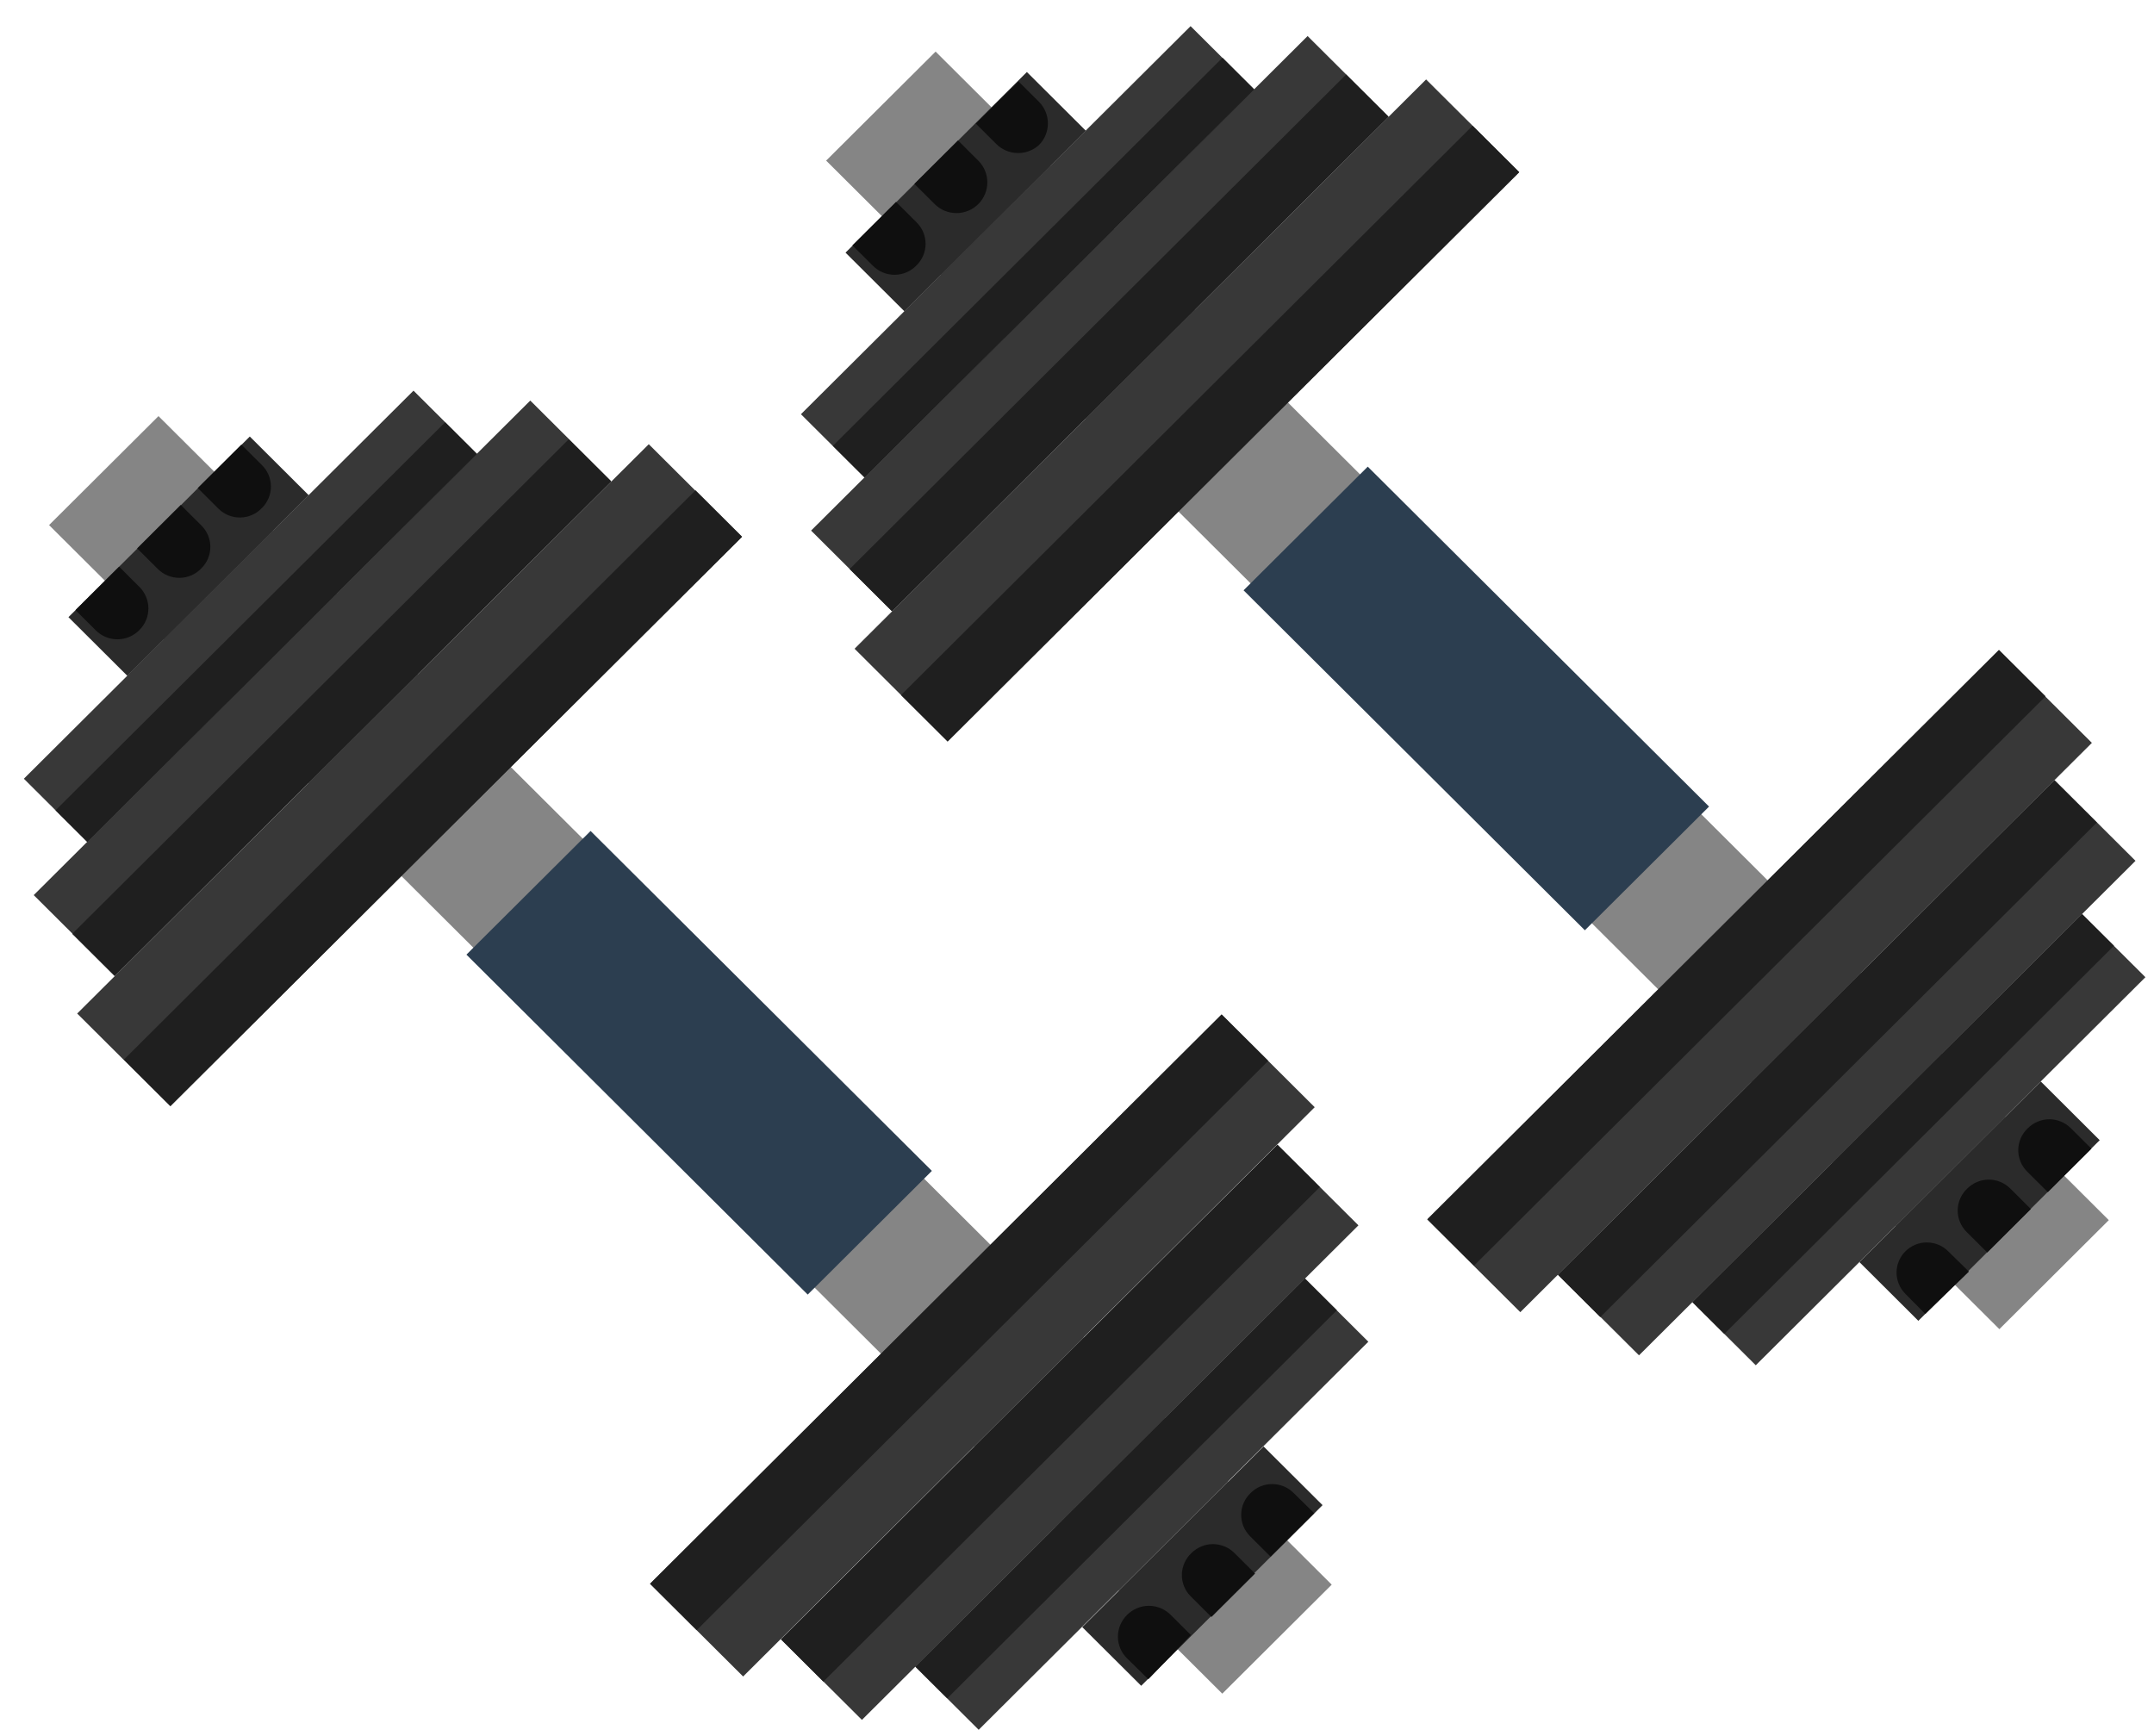 <svg width="67" height="54" viewBox="0 0 67 54" fill="none" xmlns="http://www.w3.org/2000/svg">
    <g clip-path="url(#clip0_326_3984)">
        <path d="M29.102 1.605L25.697 4.996L62.19 41.346L65.594 37.955L29.102 1.605Z"
            fill="#858585" />
        <path d="M42.544 14.516L38.681 18.363L49.297 28.938L53.16 25.09L42.544 14.516Z"
            fill="#2C3E50" />
        <path d="M62.171 20.223L44.392 37.933L47.289 40.818L65.068 23.109L62.171 20.223Z"
            fill="#383838" />
        <path d="M62.18 20.218L44.401 37.928L45.849 39.37L63.628 21.661L62.18 20.218Z"
            fill="#1F1F1F" />
        <path d="M63.907 24.269L48.463 39.653L50.981 42.161L66.425 26.778L63.907 24.269Z"
            fill="#383838" />
        <path d="M63.901 24.272L48.457 39.656L49.777 40.971L65.222 25.587L63.901 24.272Z"
            fill="#1F1F1F" />
        <path d="M64.759 28.432L52.639 40.504L54.613 42.47L66.733 30.398L64.759 28.432Z"
            fill="#383838" />
        <path d="M64.764 28.434L52.645 40.506L53.635 41.493L65.754 29.42L64.764 28.434Z"
            fill="#1F1F1F" />
        <path d="M63.478 33.641L57.837 39.26L59.67 41.087L65.311 35.468L63.478 33.641Z"
            fill="#2B2B2B" />
        <path
            d="M63.058 36.448L63.697 37.085L65.054 35.733L64.415 35.096C64.327 35.008 64.223 34.938 64.108 34.89C63.993 34.842 63.87 34.817 63.745 34.817C63.62 34.817 63.497 34.842 63.382 34.89C63.267 34.938 63.163 35.008 63.075 35.096C62.983 35.182 62.909 35.286 62.858 35.402C62.807 35.517 62.779 35.642 62.778 35.768C62.776 35.894 62.8 36.02 62.848 36.136C62.896 36.253 62.968 36.359 63.058 36.448Z"
            fill="#0F0F0F" />
        <path
            d="M59.255 40.236L59.886 40.873L61.243 39.556L60.603 38.928C60.516 38.839 60.411 38.769 60.296 38.721C60.181 38.673 60.058 38.649 59.933 38.649C59.809 38.649 59.685 38.673 59.571 38.721C59.456 38.769 59.351 38.839 59.264 38.928C59.091 39.102 58.994 39.336 58.992 39.58C58.991 39.824 59.085 40.06 59.255 40.236Z"
            fill="#0F0F0F" />
        <path
            d="M61.174 38.325L61.813 38.962L63.17 37.61L62.531 36.973C62.443 36.885 62.339 36.815 62.224 36.767C62.109 36.719 61.986 36.694 61.861 36.694C61.736 36.694 61.613 36.719 61.498 36.767C61.383 36.815 61.279 36.885 61.191 36.973C61.099 37.059 61.025 37.163 60.974 37.279C60.923 37.394 60.895 37.519 60.894 37.645C60.892 37.771 60.916 37.897 60.964 38.013C61.012 38.13 61.084 38.236 61.174 38.325Z"
            fill="#0F0F0F" />
        <path d="M44.359 2.471L26.581 20.18L29.477 23.066L47.257 5.356L44.359 2.471Z"
            fill="#383838" />
        <path d="M45.805 3.912L28.026 21.622L29.475 23.064L47.254 5.355L45.805 3.912Z"
            fill="#1F1F1F" />
        <path d="M40.673 1.121L25.229 16.505L27.747 19.013L43.191 3.629L40.673 1.121Z"
            fill="#383838" />
        <path d="M41.871 2.318L26.427 17.702L27.747 19.017L43.191 3.633L41.871 2.318Z"
            fill="#1F1F1F" />
        <path
            d="M37.033 0.813L24.913 12.885L26.887 14.851L39.007 2.779L37.033 0.813Z"
            fill="#383838" />
        <path d="M38.026 1.796L25.906 13.869L26.896 14.855L39.016 2.783L38.026 1.796Z"
            fill="#1F1F1F" />
        <path d="M31.941 2.24L26.3 7.859L28.133 9.685L33.774 4.066L31.941 2.24Z"
            fill="#2B2B2B" />
        <path
            d="M30.991 4.481L30.352 3.844L31.683 2.535L32.322 3.172C32.497 3.351 32.595 3.59 32.595 3.839C32.595 4.089 32.497 4.328 32.322 4.507C32.14 4.675 31.9 4.766 31.652 4.761C31.404 4.756 31.167 4.656 30.991 4.481Z"
            fill="#0F0F0F" />
        <path
            d="M27.154 8.269L26.514 7.632L27.871 6.28L28.511 6.917C28.599 7.005 28.67 7.109 28.718 7.223C28.766 7.338 28.79 7.46 28.79 7.585C28.79 7.709 28.766 7.832 28.718 7.946C28.67 8.061 28.599 8.165 28.511 8.252C28.424 8.344 28.32 8.417 28.204 8.468C28.088 8.519 27.963 8.546 27.836 8.548C27.709 8.549 27.584 8.526 27.466 8.478C27.349 8.43 27.243 8.359 27.154 8.269Z"
            fill="#0F0F0F" />
        <path
            d="M29.081 6.357L28.442 5.72L29.799 4.369L30.438 5.006C30.613 5.184 30.711 5.424 30.711 5.673C30.711 5.922 30.613 6.162 30.438 6.34C30.35 6.43 30.245 6.502 30.13 6.551C30.014 6.601 29.889 6.627 29.763 6.629C29.637 6.63 29.512 6.607 29.395 6.561C29.278 6.514 29.172 6.445 29.081 6.357Z"
            fill="#0F0F0F" />
        <path d="M4.93 12.944L1.526 16.334L38.019 52.685L41.423 49.294L4.93 12.944Z"
            fill="#858585" />
        <path d="M18.37 25.849L14.508 29.696L25.124 40.271L28.986 36.423L18.37 25.849Z"
            fill="#2C3E50" />
        <path d="M37.997 31.556L20.218 49.266L23.115 52.151L40.894 34.442L37.997 31.556Z"
            fill="#383838" />
        <path d="M38 31.558L20.221 49.267L21.67 50.71L39.449 33L38 31.558Z"
            fill="#1F1F1F" />
        <path d="M39.736 35.609L24.292 50.993L26.81 53.501L42.254 38.117L39.736 35.609Z"
            fill="#383838" />
        <path d="M39.734 35.611L24.29 50.995L25.61 52.31L41.054 36.926L39.734 35.611Z"
            fill="#1F1F1F" />
        <path d="M40.587 39.771L28.468 51.843L30.442 53.809L42.562 41.737L40.587 39.771Z"
            fill="#383838" />
        <path d="M40.593 39.773L28.474 51.845L29.464 52.831L41.583 40.759L40.593 39.773Z"
            fill="#1F1F1F" />
        <path d="M39.304 44.995L33.663 50.614L35.497 52.44L41.138 46.821L39.304 44.995Z"
            fill="#2B2B2B" />
        <path
            d="M38.883 47.787L39.522 48.424L40.879 47.072L40.24 46.444C40.152 46.355 40.048 46.285 39.933 46.237C39.818 46.19 39.694 46.165 39.57 46.165C39.445 46.165 39.322 46.19 39.207 46.237C39.092 46.285 38.988 46.355 38.9 46.444C38.809 46.53 38.736 46.633 38.686 46.748C38.636 46.863 38.609 46.986 38.607 47.111C38.606 47.237 38.629 47.361 38.676 47.477C38.724 47.593 38.794 47.698 38.883 47.787Z"
            fill="#0F0F0F" />
        <path
            d="M35.08 51.609L35.719 52.237L37.042 50.86L36.411 50.231C36.322 50.143 36.217 50.073 36.102 50.025C35.986 49.977 35.862 49.952 35.737 49.952C35.611 49.952 35.487 49.977 35.371 50.025C35.256 50.073 35.151 50.143 35.062 50.231C34.969 50.321 34.896 50.429 34.846 50.548C34.796 50.667 34.771 50.795 34.773 50.924C34.774 51.053 34.803 51.18 34.855 51.298C34.908 51.416 34.984 51.522 35.08 51.609Z"
            fill="#0F0F0F" />
        <path
            d="M37.042 49.663L37.681 50.3L39.038 48.949L38.399 48.312C38.311 48.224 38.207 48.153 38.092 48.106C37.977 48.058 37.853 48.033 37.729 48.033C37.604 48.033 37.481 48.058 37.366 48.106C37.251 48.153 37.147 48.224 37.059 48.312C36.967 48.398 36.893 48.502 36.842 48.618C36.791 48.733 36.763 48.858 36.762 48.984C36.76 49.11 36.784 49.235 36.832 49.352C36.88 49.469 36.952 49.575 37.042 49.663Z"
            fill="#0F0F0F" />
        <path d="M20.18 13.818L2.401 31.528L5.298 34.413L23.077 16.704L20.18 13.818Z"
            fill="#383838" />
        <path d="M21.634 15.251L3.855 32.96L5.303 34.403L23.082 16.694L21.634 15.251Z"
            fill="#1F1F1F" />
        <path d="M16.494 12.46L1.049 27.844L3.567 30.352L19.012 14.969L16.494 12.46Z"
            fill="#383838" />
        <path d="M17.691 13.665L2.247 29.049L3.567 30.364L19.012 14.98L17.691 13.665Z"
            fill="#1F1F1F" />
        <path d="M12.862 12.152L0.742 24.224L2.716 26.19L14.836 14.118L12.862 12.152Z"
            fill="#383838" />
        <path d="M13.846 13.135L1.727 25.207L2.717 26.194L14.836 14.122L13.846 13.135Z"
            fill="#1F1F1F" />
        <path d="M7.77 13.579L2.129 19.198L3.962 21.024L9.603 15.405L7.77 13.579Z"
            fill="#2B2B2B" />
        <path
            d="M6.79 15.819L6.151 15.182L7.508 13.831L8.147 14.468C8.236 14.555 8.306 14.659 8.354 14.773C8.402 14.888 8.427 15.011 8.427 15.135C8.427 15.259 8.402 15.382 8.354 15.496C8.306 15.611 8.236 15.715 8.147 15.802C8.061 15.894 7.956 15.968 7.84 16.019C7.724 16.07 7.599 16.096 7.472 16.098C7.346 16.1 7.22 16.076 7.103 16.028C6.986 15.98 6.879 15.909 6.79 15.819Z"
            fill="#0F0F0F" />
        <path
            d="M2.979 19.608L2.348 18.979L3.705 17.627L4.336 18.256C4.424 18.344 4.495 18.449 4.543 18.564C4.591 18.679 4.616 18.803 4.616 18.927C4.616 19.052 4.591 19.176 4.543 19.291C4.495 19.406 4.424 19.511 4.336 19.599C4.248 19.689 4.143 19.761 4.026 19.811C3.91 19.86 3.785 19.886 3.659 19.887C3.533 19.888 3.407 19.863 3.291 19.816C3.174 19.767 3.068 19.697 2.979 19.608Z"
            fill="#0F0F0F" />
        <path
            d="M4.906 17.696L4.266 17.059L5.623 15.707L6.263 16.345C6.352 16.432 6.422 16.536 6.47 16.65C6.518 16.765 6.543 16.888 6.543 17.012C6.543 17.136 6.518 17.259 6.47 17.373C6.422 17.488 6.352 17.592 6.263 17.679C6.176 17.771 6.072 17.845 5.956 17.896C5.84 17.947 5.715 17.974 5.588 17.975C5.461 17.977 5.336 17.953 5.219 17.905C5.101 17.857 4.995 17.786 4.906 17.696Z"
            fill="#0F0F0F" />
    </g>
    <defs>
        <clipPath id="clip0_326_3984">
            <rect width="66" height="53" fill="white" transform="translate(0.74 0.813)" />
        </clipPath>
    </defs>
</svg>
